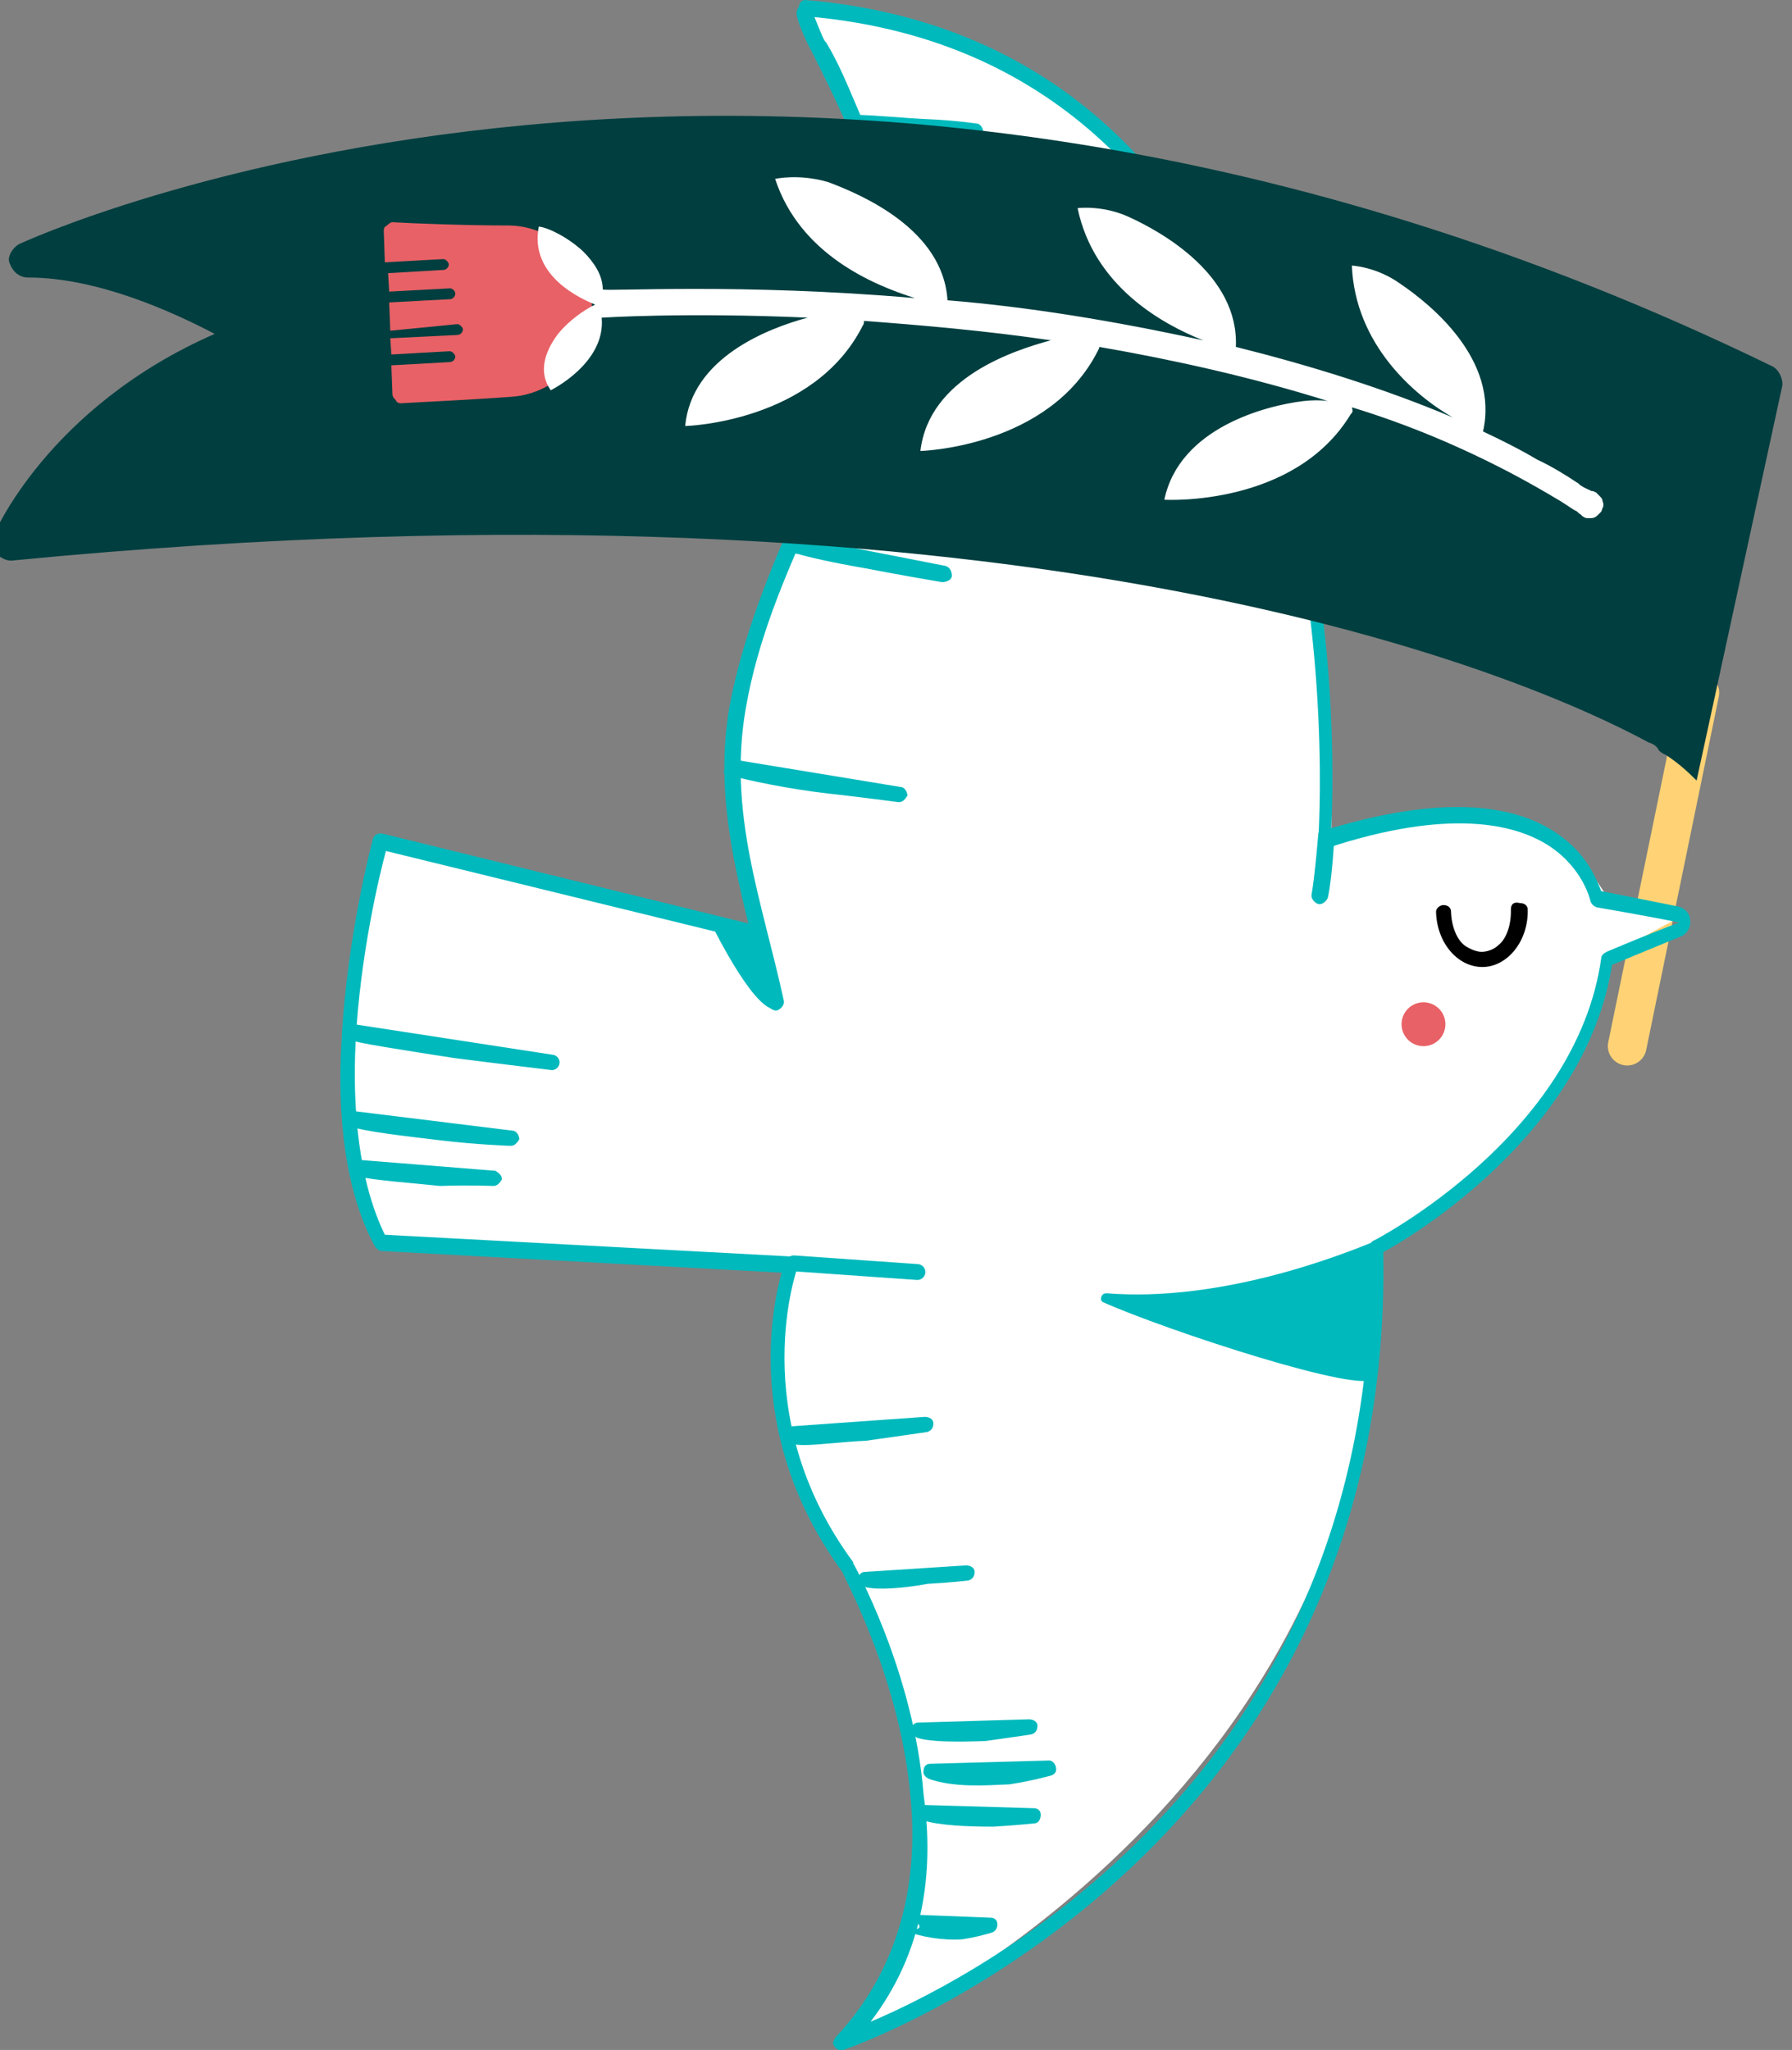 <?xml version="1.0" encoding="utf-8"?>
<!-- Generator: Adobe Illustrator 25.0.1, SVG Export Plug-In . SVG Version: 6.00 Build 0)  -->
<svg version="1.1" id="Layer_1" xmlns:serif="http://www.serif.com/"
	 xmlns="http://www.w3.org/2000/svg" xmlns:xlink="http://www.w3.org/1999/xlink" x="0px" y="0px" viewBox="0 0 165.3 189.1"
	 style="enable-background:new 0 0 165.3 189.1;" xml:space="preserve">
<rect x="0" y="0" width="165.3" height="189.1" fill="#808080" stroke="none"/>
<style type="text/css">
	.st0{fill:none;stroke:#FFD375;stroke-width:3.571;stroke-linecap:round;stroke-linejoin:round;stroke-miterlimit:10;}
	.st1{fill-rule:evenodd;clip-rule:evenodd;fill:#FFFFFF;}
	.st2{fill-rule:evenodd;clip-rule:evenodd;fill:#00B9BC;}
	.st3{fill:none;stroke:#00B9BC;stroke-width:1.464;stroke-linecap:round;stroke-linejoin:round;stroke-miterlimit:10;}
	.st4{fill-rule:evenodd;clip-rule:evenodd;fill:#E86166;}
	.st5{fill-rule:evenodd;clip-rule:evenodd;}
	.st6{fill-rule:evenodd;clip-rule:evenodd;fill:#003E3F;}
</style>
<path id="FLAG-HANDLE" serif:id="FLAG HANDLE" class="st0" d="M156.8,63.9l-6.7,32.6"/>
<g id="Bird">
	<path class="st1" d="M73.6,0.9c2.9,4.4,7.9,12.5,7.3,24.4c-0.3,7-3.5,15.6-8.1,25.3c0,0-9.5,13.2-2.6,34.9l-34.4-8.2
		c0,0-8.7,24.6-0.3,37l37.5,2.2c0,0-4.4,13.4,4.9,27.4c0,0,15.5,26.5,0.9,44.2c0,0,49.8-21.9,48.3-73.3c0,0,19.7-11.9,21.2-26.6
		l7-3.8c0,0-5.8-1.5-6.9-1.7c-1.2-0.3-3.8-12-25.6-5.8c0,0,1.3-34.4-12.2-54C110.7,23.2,98.4,0.8,73.6,0.9z"/>
	<g>
		<g id="BIRD">
			<path class="st2" d="M91.4,178.3c0.4-0.1,0.6-0.4,0.6-0.8s-0.3-0.6-0.6-0.6l-7.6-0.3c-0.3,0,1.2,0.8,1,1.2
				c-0.1,0.3-1.7,0.1-1.3,0.3c1.5,0.6,3.5,0.9,5.2,0.8C90.1,178.7,91.4,178.3,91.4,178.3z M95.4,168.2c0.4,0,0.6-0.4,0.6-0.8
				c0-0.4-0.3-0.6-0.6-0.6l-10.2-0.3c-0.4,0-0.6,0.3-0.6,0.6c-0.1,0.4,0.1,0.6,0.5,0.8c1.5,0.5,4.2,0.6,6.5,0.6
				C93.5,168.4,95.4,168.2,95.4,168.2z M96.9,163.8c0.4-0.1,0.6-0.4,0.5-0.8s-0.4-0.6-0.6-0.6l-11,0.3c-0.4,0-0.6,0.3-0.6,0.6
				c-0.1,0.3,0.1,0.6,0.5,0.8c2.3,0.8,5.1,0.6,7.4,0.5C95.1,164.3,96.9,163.8,96.9,163.8z M95.1,160c0.4-0.1,0.6-0.4,0.6-0.8
				s-0.4-0.6-0.8-0.6l-10.2,0.3c-0.4,0-0.6,0.3-0.6,0.6c-0.1,0.3,0.1,0.6,0.5,0.8c1.2,0.4,3.8,0.4,6.3,0.3
				C93.1,160.3,95.1,160,95.1,160z M89.3,145.8c0.4-0.1,0.6-0.4,0.6-0.8s-0.4-0.6-0.8-0.6l-9.3,0.6c-0.4,0-0.6,0.3-0.6,0.6
				c0,0.4,0.3,0.6,0.6,0.8c1.2,0.3,3.6,0.1,5.8-0.3C87.5,146,89.3,145.8,89.3,145.8z M85.5,132.1c0.4-0.1,0.6-0.4,0.6-0.8
				c0-0.4-0.4-0.6-0.8-0.6l-12.7,0.9c-0.3,0-0.6,0.3-0.6,0.6c-0.1,0.3,0.1,0.6,0.4,0.8c0.3,0.1,0.9,0.3,1.7,0.3
				c1.4,0,3.6-0.3,5.8-0.4C82.8,132.5,85.5,132.1,85.5,132.1z M45.5,109.4c0.4,0,0.6-0.3,0.8-0.6c0-0.4-0.3-0.6-0.6-0.8l-12.5-1
				c-0.4,0,0.1,0.5,0,0.9s-0.6,0.5-0.3,0.6c1.7,0.4,4.9,0.6,7.7,0.9C43.2,109.3,45.5,109.4,45.5,109.4z M47.1,105.7
				c0.4,0,0.6-0.3,0.8-0.6c0-0.4-0.3-0.8-0.6-0.8l-14.6-1.8c-0.4,0-0.3,0.3-0.4,0.6c-0.1,0.4-0.3,0.6,0,0.8c1.4,0.5,5.1,0.9,8.4,1.3
				C44.1,105.6,47.1,105.7,47.1,105.7z M50.8,98.7c0.4,0.1,0.8-0.3,0.8-0.6c0.1-0.4-0.3-0.8-0.6-0.8l-18.2-2.8
				c-0.4-0.1-0.1,0.1-0.3,0.5c-0.1,0.4-0.6,0.8-0.3,0.9c0.6,0.3,5.2,1,9.7,1.7C46.6,98.2,50.8,98.7,50.8,98.7z M82.9,74
				c0.4,0,0.6-0.3,0.8-0.6c0-0.4-0.3-0.8-0.6-0.8L67.3,70c-0.4-0.1-0.3,0.3-0.3,0.6c-0.1,0.4-0.4,0.6-0.1,0.8c2,0.6,6,1.4,9.5,1.8
				C80,73.6,82.9,74,82.9,74z M73.2,50.9c-0.3-0.1-0.3-0.1-0.3-0.1c-0.3-0.3-0.4-0.6-0.3-0.9s0.5-0.5,0.8-0.4l13.8,2.7
				c0.4,0.1,0.6,0.5,0.6,0.9c0,0.4-0.5,0.6-0.9,0.6c0,0-3.6-0.6-7.2-1.3c-2.9-0.5-5.1-1-6.1-1.3C73.6,51.1,73.3,51.1,73.2,50.9
				L73.2,50.9L73.2,50.9z M89.7,15.5c0.4,0,0.6-0.3,0.8-0.6c0-0.4-0.3-0.6-0.6-0.8c0,0-2.2-0.3-4.6-0.5c-2.6-0.3-4.6-0.5-5.2-0.4
				c-0.3,0.1-0.6,0.4-0.5,0.8c0,0.4,0.3,0.6,0.6,0.6L89.7,15.5z M89.9,12.8c0.4,0,0.6-0.3,0.8-0.6c0-0.4-0.3-0.8-0.6-0.8
				c0,0-2-0.3-4.4-0.4c-2.3-0.1-5.2-0.4-6.7-0.4c-0.4,0-0.1,0.1-0.1,0.5s0.3,0.6,0.6,0.8L89.9,12.8z"/>
			<g transform="matrix(1,0,0,1,-0.711,-0.709)">
				<path class="st2" d="M122.3,77.8c0,0-0.3,3.7-0.6,5.4c-0.1,0.4,0.3,0.8,0.6,0.9c0.4,0.1,0.8-0.3,0.9-0.6
					c0.4-1.8,0.6-5.6,0.6-5.6c0-0.4-0.3-0.8-0.6-0.8C122.6,77,122.3,77.4,122.3,77.8z"/>
			</g>
			<path class="st2" d="M65.5,85c0,0,3.8,7.9,5.9,8.1l-1.3-7.7L65.5,85z"/>
			<g transform="matrix(1,0,0,1,1.424,-0.561)">
				<path class="st3" d="M71.8,117.1l11.4,0.8"/>
			</g>
			<path class="st2" d="M80.3,186.5c10.4-4.4,47.2-23.6,46.1-71.5c0-0.3,0.1-0.5,0.4-0.6c0,0,18.6-9.6,20.9-26
				c0-0.3,0.3-0.5,0.5-0.6c0,0,4-1.7,6.7-2.7l0,0l0,0c-2.9-0.6-7.6-1.4-7.6-1.4c-0.3-0.1-0.5-0.3-0.6-0.6c0,0-0.6-2.9-3.7-5
				c-3.3-2.2-9.5-3.5-20.5,0.1c-0.3,0.1-0.5,0-0.6-0.1c-0.3-0.3-0.3-0.4-0.3-0.6c0,0,1.3-17.9-3.8-36.4
				c-5.4-18.4-17.2-37.4-43.5-39.6c-0.4,0-0.6-0.4-0.6-0.8S73.9,0,74.3,0c27,2.3,39.2,21.8,44.5,40.6c4.6,16.1,4.2,31.7,4,35.8
				c11.1-3.3,17.3-1.9,20.7,0.4c2.9,1.9,3.8,4.4,4.2,5.4l7,1.4c0.6,0.1,1.2,0.6,1.2,1.3c0.1,0.6-0.3,1.3-0.9,1.5l-6.3,2.6
				c-2.4,15.4-18.3,25-21.1,26.5c1,56.4-49.8,73.6-49.8,73.6c-0.3,0.1-0.6,0-0.8-0.3c-0.3-0.3-0.1-0.6,0.1-0.9
				c6.1-6.5,7.6-14.6,6.9-22c-0.9-10.8-6-20.1-6.3-20.9c-9-12.3-6.5-24.4-5.6-27.6l-36.9-2c-0.3,0-0.5-0.3-0.6-0.4
				c-2.8-5.1-3.5-12.2-3.1-18.9c0.5-9.9,2.9-18.7,2.9-18.7c0.1-0.4,0.5-0.6,0.9-0.5l34.2,8.4c0.4,0.1,0.6,0.5,0.5,0.9
				s-0.5,0.6-0.9,0.5l-33.5-8.2c-0.6,2.2-2.4,9.7-2.8,17.7c-0.3,6.1,0.3,12.8,2.7,17.7l37.4,2c0.3,0,0.4,0.1,0.6,0.3
				c0.1,0.3,0.3,0.4,0.1,0.6c0,0-5,13.6,5.1,27.3c0,0,0,0,0,0.1c0,0,5.6,9.9,6.5,21.4C86.2,172.7,85.2,180.1,80.3,186.5z"/>
			<path class="st2" d="M75,1.3c0.3,0.6,1,2.6,1.2,2.6c1.2,2,2,4,2.9,6.1c2.7,6.3,3.6,13.2,2.2,19.8c-1.3,6.1-3.8,12-6.4,17.8
				s-5,11.4-6.1,17.7c-1.7,9.7,1.5,17.8,3.5,27c0.1,0.4-0.3,0.8-0.6,0.9c-0.4,0.1-0.8-0.3-0.9-0.6c-2-9.3-5.2-17.7-3.5-27.5
				c1.2-6.3,3.6-12.2,6.1-17.9c2.6-5.8,5.1-11.4,6.3-17.5c1.3-6.4,0.4-13.1-2-19.1c-0.9-2-1.9-4-2.9-6c-0.1-0.1-1.2-2.4-1.3-3.2
				c-0.1-0.6,0.3-0.9,0.4-1c0.3-0.1,0.4-0.1,0.6,0C75,0.5,75,0.9,75,1.3z M74.1,1.8L74.1,1.8L74.1,1.8L74.1,1.8z M73.9,1.8L73.9,1.8
				L73.9,1.8L73.9,1.8z"/>
			<path class="st2" d="M127.3,114.3c-4.5,1.9-15.1,5.8-25.2,5c-0.3,0-0.4,0.1-0.5,0.3c-0.1,0.3,0,0.4,0.1,0.5
				c5.8,2.6,24.4,8.7,25,7L127.3,114.3z"/>
		</g>
		<g transform="matrix(1.124,0,0,1.124,-200.161,-121.44)">
			<circle class="st4" cx="294.9" cy="192.1" r="1.8"/>
		</g>
		<g transform="matrix(-0.863,0.022,-0.026,-1,3022.72,1839.84)">
			<path class="st5" d="M3286,1828.2c0-1.3,0.5-2.6,1.4-3.2c0.5-0.4,1.2-0.6,1.8-0.6s1.3,0.3,1.8,0.6c0.9,0.6,1.4,1.9,1.4,3.2
				c0,0.4,0.4,0.6,0.8,0.6s0.8-0.3,0.8-0.6c0-2.9-2.2-5.2-4.9-5.2c-2.6,0-4.9,2.3-4.9,5.2c0,0.4,0.4,0.6,0.8,0.6
				C3285.8,1829,3286,1828.6,3286,1828.2z"/>
		</g>
	</g>
</g>
<g id="FLAG">
	<path class="st6" d="M152.1,68.5C141.4,62.7,96,42.5,1.2,51.7c-0.6,0.1-1.2-0.3-1.5-0.6c-0.3-0.5-0.4-1.2-0.3-1.7
		c0,0,4.9-11.8,20.4-18.6c-3.8-2-10.8-5.2-17.2-5.2c-0.8,0-1.4-0.5-1.7-1.3c-0.3-0.6,0.3-1.5,0.9-1.8c0,0,70.7-33,161.7,11.3
		c0.6,0.3,1,1.2,0.9,1.8l-7.9,36.4c-0.9-0.9-1.8-1.7-2.9-2.4l0,0c-0.3-0.1-0.5-0.3-0.6-0.4C152.9,68.9,152.5,68.6,152.1,68.5
		L152.1,68.5z"/>
	<g>
		<path class="st4" d="M35.5,24.2l-0.1-2.9c0-0.3,0.1-0.4,0.3-0.5c0.1-0.1,0.3-0.3,0.5-0.3c1.8,0.1,6.5,0.3,10.8,0.3
			c4.2,0.1,7.6,3.5,7.6,7.7l0,0c0.1,4.2-3.2,7.8-7.4,8.1c-4.1,0.3-8.6,0.5-10.2,0.6c-0.3,0-0.4-0.1-0.5-0.3
			c-0.1-0.1-0.3-0.3-0.3-0.5l-0.1-2.7l5.4-0.3c0.3,0,0.5-0.3,0.5-0.5s-0.3-0.5-0.5-0.5l-5.4,0.3l-0.1-1.5h0.1l6.1-0.3
			c0.3,0,0.5-0.3,0.5-0.5s-0.3-0.5-0.5-0.5l-6.1,0.6h-0.1l-0.1-2.6l5.6-0.3c0.3,0,0.5-0.3,0.5-0.5c0-0.3-0.3-0.5-0.5-0.5l-5.6,0.3
			l-0.1-1.7l5.1-0.3c0.3,0,0.5-0.3,0.5-0.5s-0.3-0.5-0.5-0.5L35.5,24.2z"/>
		<path class="st1" d="M84.4,27.5c-3.8-1.2-10.6-4-12.9-11c0,0,2.2-0.5,4.9,0.3c3.2,1.2,10.6,4.4,11,10.9c7.4,0.6,15.4,1.9,23.6,3.7
			c-3.8-1.5-10.1-5-11.6-12.2c0,0,2.3-0.3,4.7,0.8c3.1,1.4,10.2,5.4,9.9,12c6.8,1.7,13.6,3.8,20,6.5c-3.5-2-9-6.7-9.3-14
			c0,0,2.3,0.1,4.5,1.7c2.8,1.9,9.1,7,7.6,13.6l0,0c1.7,0.8,3.5,1.7,5,2.6c1.3,0.6,2.6,1.4,3.8,2.2c0.3,0.3,0.6,0.4,1,0.6
			c0.1,0,0.1,0.1,0.3,0.1s0.1,0.1,0.3,0.1c0.1,0.1,0.1,0.1,0.3,0.3c0.1,0.1,0.3,0.3,0.3,0.4s0.1,0.3,0.1,0.4s0,0.3-0.1,0.4
			c0,0.1-0.1,0.3-0.1,0.3c-0.1,0.1-0.3,0.3-0.3,0.3c-0.3,0.3-0.5,0.3-0.8,0.3c-0.3,0-0.3,0-0.5-0.1s-0.3-0.3-0.4-0.3
			c-0.1-0.1-0.3-0.3-0.4-0.3c-0.5-0.3-0.9-0.6-1.4-0.9c-1.5-0.9-2.9-1.7-4.6-2.6c-4.6-2.4-9.3-4.4-14.5-6h-0.1l0,0
			c0.1,0.3,0.1,0.4-0.1,0.6c-5.2,8.6-17.2,7.9-17.2,7.9c1.4-6.7,9.5-8.7,12.8-9.1c0.8-0.1,1.7-0.1,2.3,0c-7-2.2-14.2-3.8-21.1-5
			c0,0.1,0,0.1-0.1,0.3c-4.5,9-16.4,9.3-16.4,9.3c0.8-6.8,8.7-9.3,12-10.2h0.1c-6.1-0.9-12-1.4-17.3-1.8c0,0.1,0,0.3-0.1,0.4
			c-4.5,9-16.4,9.3-16.4,9.3c0.6-6.3,7.6-9,11.3-10c-11.4-0.5-18.9,0-18.9,0h-0.1c0.4,4.2-4.7,6.7-4.7,6.7c-1.2-1.7-0.5-3.6,0.6-5.1
			c1-1.3,2.6-2.4,3.5-2.8c-1.2-0.5-6.1-2.6-5.2-7.2c0.9,0.1,2.7,1,4.1,2.3c1,1,1.8,2.2,1.8,3.5C56,26.9,68.3,26.1,84.4,27.5z"/>
	</g>
</g>
</svg>
